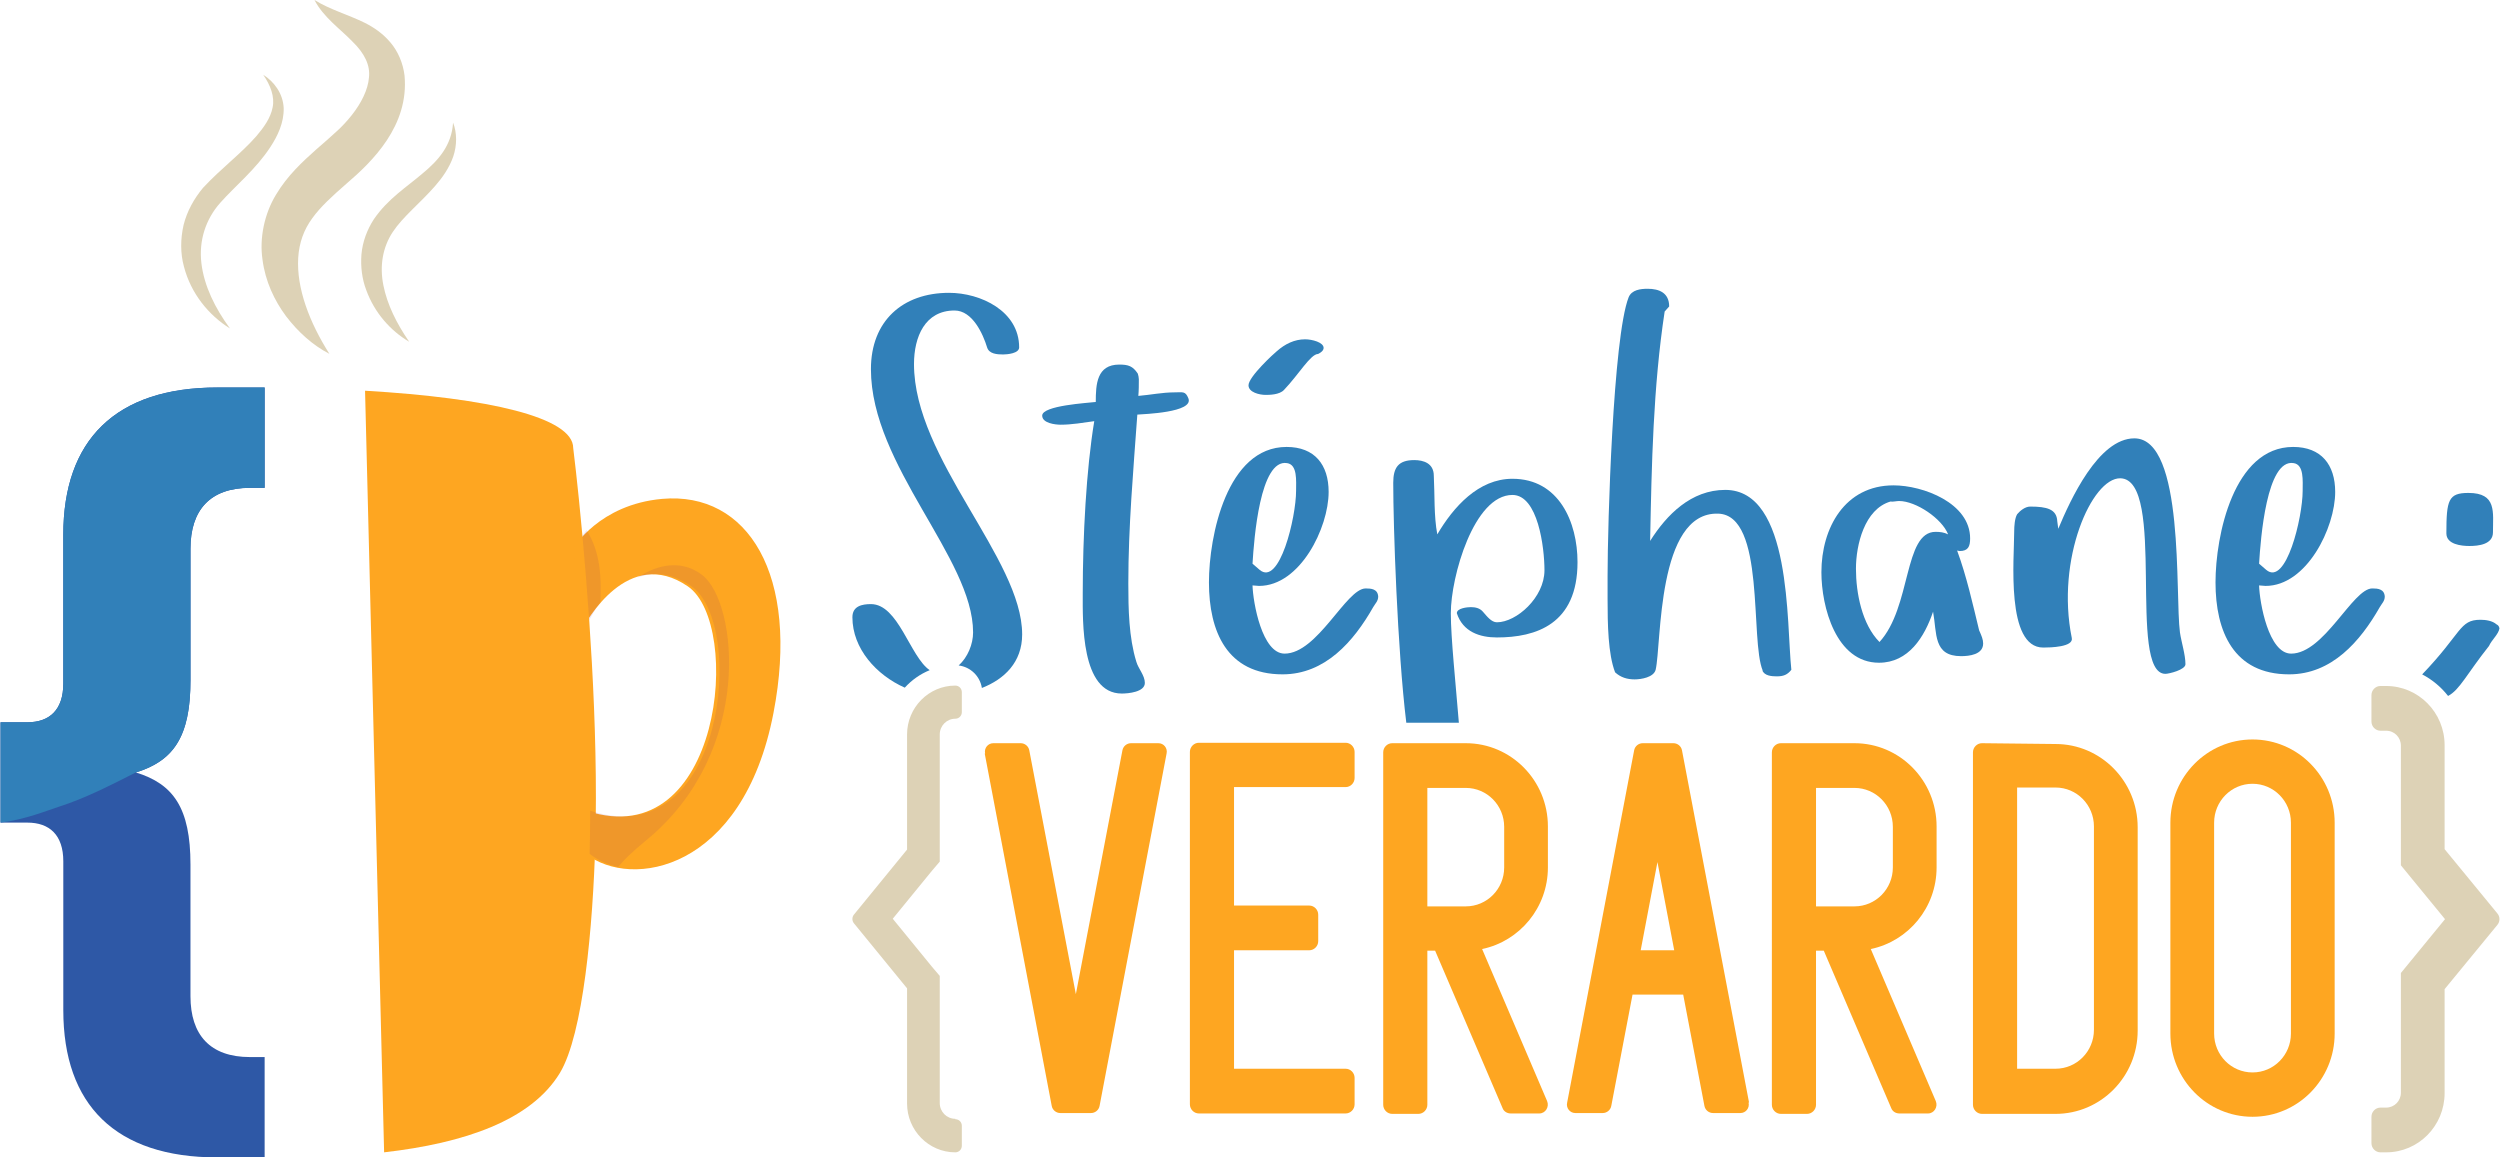 <?xml version="1.0" encoding="utf-8"?>
<!-- Generator: Adobe Illustrator 16.0.0, SVG Export Plug-In . SVG Version: 6.00 Build 0)  -->
<!DOCTYPE svg PUBLIC "-//W3C//DTD SVG 1.1//EN" "http://www.w3.org/Graphics/SVG/1.1/DTD/svg11.dtd">
<svg version="1.1" id="Calque_1" xmlns="http://www.w3.org/2000/svg" xmlns:xlink="http://www.w3.org/1999/xlink" x="0px" y="0px"
	 width="1080px" height="500px" viewBox="0 0 1080 500" enable-background="new 0 0 1080 500" xml:space="preserve">
<g>
	<g>
		<path fill="#DDD2B6" d="M151.99,49.705c-2.07,2.599-4.192,4.939-6.818,7.277c-2.651,2.45-5.519,4.95-8.53,7.549
			c-5.905,5.283-12.479,11.288-17.418,19.587c-5.01,8.236-7.201,18.78-5.826,28.025c1.197,9.363,5.102,17.643,10.188,24.484
			c5.194,6.798,11.466,12.484,18.714,16.241c-8.62-13.6-14.257-28.354-13.474-41.493c0.417-6.54,2.42-12.088,6.061-17.074
			c3.614-5.039,8.852-9.76,14.697-14.872c11.291-9.635,27.186-25.125,25.179-46.786c-0.625-5.247-2.808-10.475-6.127-14.33
			c-3.283-3.896-7.222-6.523-10.997-8.424c-7.671-3.769-14.853-5.613-21.79-9.89C139.68,7.419,147,12.52,152.109,17.805
			c5.455,5.257,7.902,10.468,7.28,15.712C158.973,38.78,156.053,44.573,151.99,49.705z"/>
		<path fill="#DDD2B6" d="M99.355,141.901c-6.468-8.778-11.169-18.381-12.343-28.131c-1.181-9.731,1.812-19.032,8.11-26.134
			c6.53-7.36,15.425-14.516,21.693-24.138c3.121-4.761,5.879-10.468,5.74-16.796c-0.285-6.428-4.302-11.553-8.845-14.403
			c3.15,4.526,5.039,9.543,4.057,14.125c-0.88,4.576-3.812,8.623-7.036,12.419c-6.715,7.654-15.058,13.748-23.003,22.279
			c-3.845,4.603-6.943,10.098-8.428,16.096c-1.369,5.991-1.415,12.286,0.179,18.02C82.482,126.781,90.117,136.145,99.355,141.901z"
			/>
		<path fill="#DDD2B6" d="M161.499,94.726c-2.919,4.479-4.873,9.75-5.353,15.137c-0.417,5.369,0.258,10.732,2.103,15.526
			c3.528,9.646,10.326,17.425,18.52,22.253c-5.39-7.823-9.489-16.023-11.146-24.382c-1.696-8.379-0.304-16.479,4.07-23.075
			c4.385-6.61,11.817-12.436,18.199-19.75c3.203-3.644,6.186-7.889,7.892-12.756c1.663-4.887,1.69-10.246-0.06-14.707
			c-0.598,9.85-6.368,16.347-13.189,21.968C175.802,80.739,167.625,85.765,161.499,94.726z"/>
	</g>
	<g>
		<path fill="#3180B9" d="M412.367,134.138c7.786,0,12.333,10.264,14.059,15.938c0.866,2.837,4.332,3.055,6.928,3.055
			c1.729,0,6.92-0.437,6.92-3.055c0-15.719-16.658-23.575-30.287-23.575c-20.112,0-33.745,12.221-33.745,32.962
			c0,41.696,44.131,81.646,44.131,113.737c0,5.075-2.312,10.756-6.232,14.277c5.142,0.647,9.228,4.622,10.031,9.73
			c9.694-3.796,17.402-11.113,17.402-23.132c0-32.747-46.727-75.753-46.727-116.796
			C394.846,145.492,399.604,134.138,412.367,134.138z"/>
		<path fill="#3180B9" d="M376.241,260.972c-3.892,0-8.002,0.873-8.002,5.677c0,13.57,10.386,24.987,22.623,30.42
			c2.969-3.264,6.626-5.869,10.763-7.553C393.097,283.674,388.121,260.972,376.241,260.972z"/>
		<path fill="#3180B9" d="M507.337,169.503c-5.188,0-10.379,1.092-15.577,1.528c0.219-2.401,0.219-4.802,0.219-7.202
			c0-0.654-0.219-1.745-0.437-2.403c-2.163-3.276-4.104-3.928-7.998-3.928c-9.738,0-10.171,8.514-10.171,16.154
			c-3.459,0.434-23.142,1.528-23.142,5.893c0,3.276,5.624,3.931,8.001,3.931c4.762,0,9.734-0.872,14.489-1.527
			c-3.459,20.956-4.973,49.557-4.973,74.44c0,12.01-0.86,43.226,16.872,43.226c2.817,0,9.956-0.655,9.956-4.586
			c0-3.273-2.817-6.11-3.68-9.169c-3.247-10.479-3.459-22.92-3.459-33.838c0-24.447,2.159-48.678,3.892-72.913
			c2.592-0.218,24.447-0.873,22.067-6.986C512.095,168.849,511.017,169.503,507.337,169.503z"/>
		<path fill="#3180B9" d="M546.713,170.595c1.512,0,6.055,0,8.006-2.183c6.268-6.547,11.459-15.5,14.707-15.5
			c0.861-0.437,2.377-1.31,2.377-2.619c0-2.4-4.971-3.71-8.002-3.71c-4.543,0-8.656,1.964-12.326,5.237
			c-0.869,0.655-12.119,10.915-12.119,14.628C539.356,169.503,544.115,170.595,546.713,170.595z"/>
		<path fill="#3180B9" d="M595.383,257.698c-0.215-3.276-3.027-3.495-5.408-3.495c-8.432,0-20.764,28.161-35.041,28.161
			c-9.734,0-13.629-22.044-13.848-29.467l2.816,0.219c17.736,0,30.068-25.106,30.068-40.606c0-11.787-6.057-19.432-18.172-19.432
			c-25.744,0-33.534,38.427-33.534,58.51c0,21.175,7.79,39.727,31.801,39.727c18.385,0,30.721-14.188,39.154-29.033
			C594.088,260.754,595.383,259.662,595.383,257.698z M556.012,200.067c4.549,0.655,3.895,7.642,3.895,12.006
			c0,11.354-7.139,41.479-15.791,34.06l-3.029-2.622C541.734,232.808,544.332,198.101,556.012,200.067z"/>
		<path fill="#3180B9" d="M646.656,268.831c-2.377,0-4.322-2.615-6.055-4.583c-1.295-1.527-3.246-1.967-5.191-1.967
			c-1.518,0-6.061,0.439-6.061,2.622c2.6,8.081,9.957,10.478,17.307,10.478c16.875,0,34.83-5.677,34.83-32.525
			c0-17.246-8.006-36.023-28.117-36.023c-14.717,0-25.529,12.228-32.453,24.015c-1.514-7.859-1.084-17.242-1.514-25.32
			c0-5.459-4.543-6.769-8.439-6.769c-6.92,0-9.086,3.273-9.086,9.824c0,18.535,1.773,71.838,5.641,103.643h22.709
			c-1.342-16.608-3.475-36.715-3.475-47.321c0-15.716,9.959-51.088,26.617-51.088c11.029,0,13.84,22.709,13.84,32.528
			C667.209,258.135,655.098,268.831,646.656,268.831z"/>
		<path fill="#3180B9" d="M745.307,211.634c-14.707,0-25.311,10.702-32.449,22.054c0.65-32.965,1.303-66.366,6.275-99.113
			l1.947-2.183c0-5.892-4.32-7.641-9.301-7.641c-3.025,0-6.92,0.437-8.223,3.713c-6.705,17.246-9.082,98.016-9.082,120.284
			c0,2.84,0,6.335,0,10.041c0,10.915,0.215,23.797,3.246,31.656c2.377,2.183,5.188,3.055,8.434,3.055
			c2.809,0,8.225-0.872,9.084-4.146c2.596-11.133,0.434-68.331,27.039-67.458c20.557,0.658,13.629,54.794,19.254,67.895
			l-0.215-0.219c0.865,2.404,4.109,2.619,6.271,2.619c2.818,0,4.551-0.655,6.275-2.837
			C771.701,269.271,774.082,211.634,745.307,211.634z"/>
		<path fill="#3180B9" d="M845.471,237.834l1.082,0.218c3.676,0,4.543-1.964,4.543-5.459c0-15.282-20.334-22.92-33.098-22.92
			c-20.988,0-31.152,18.337-31.152,37.548c0,14.846,6.275,39.078,24.881,39.078c12.762,0,19.682-11.133,23.359-22.051
			c1.732,9.388,0,19.211,12.115,19.211c3.465,0,9.521-0.655,9.521-5.459c0-1.742-0.65-3.273-1.732-5.678
			C852.176,260.754,849.582,248.966,845.471,237.834z M836.17,229.756c-13.848,0-10.385,32.525-24.236,47.593
			c-7.564-7.645-10.164-21.178-10.164-31.655c0-10.264,3.682-25.761,14.926-29.034c0.867,0.215,2.596-0.222,3.684-0.222
			c7.35,0,18.602,7.642,21.201,14.409C839.848,229.975,838.111,229.756,836.17,229.756z"/>
		<path fill="#3180B9" d="M922.055,189.368c-15.574,0-27.691,26.633-32.879,39.075l-0.438-3.273
			c-0.215-5.237-4.539-6.328-11.682-6.328c-2.158,0-4.328,1.742-5.623,3.273c-1.082,1.745-1.297,5.237-1.297,7.423
			c0,11.79-3.68,50.208,12.549,50.208c3.027,0,13.191-0.215,12.328-4.146c-6.922-34.053,8.654-69.203,20.986-68.982
			c20.117,0.434,2.811,84.482,19.469,84.482c1.512,0,8.65-1.745,8.65-4.149c0-4.146-1.734-9.387-2.379-13.751
			C939.578,257.266,943.9,189.368,922.055,189.368z"/>
		<path fill="#3180B9" d="M1024.814,254.203c-8.438,0-20.768,28.161-35.047,28.161c-9.734,0-13.627-22.044-13.842-29.467
			l2.811,0.219c17.742,0,30.068-25.106,30.068-40.606c0-11.787-6.053-19.432-18.172-19.432c-25.736,0-33.529,38.427-33.529,58.51
			c0,21.175,7.793,39.727,31.801,39.727c18.387,0,30.717-14.188,39.158-29.033c0.865-1.527,2.162-2.619,2.162-4.583
			C1030.006,254.422,1027.195,254.203,1024.814,254.203z M990.852,200.067c4.543,0.655,3.895,7.642,3.895,12.006
			c0,11.354-7.139,41.479-15.791,34.06l-3.029-2.622C976.574,232.808,979.174,198.101,990.852,200.067z"/>
		<path fill="#3180B9" d="M1066.787,235.869c3.891,0,10.17-0.657,10.17-5.895c0-8.729,1.727-17.028-10.604-17.028
			c-8.652,0-9.52,3.055-9.52,17.464C1056.834,235.212,1063.328,235.869,1066.787,235.869z"/>
		<path fill="#3180B9" d="M1078.471,269.704c-1.732-1.524-4.549-1.964-6.93-1.964c-9.152,0-7.959,5.69-25.162,23.598
			c4.365,2.269,8.174,5.456,11.193,9.314c5.049-2.665,8.01-9.4,17.652-21.562c1.295-2.833,4.113-5.016,4.543-7.638
			C1079.549,270.58,1079.338,270.141,1078.471,269.704z"/>
	</g>
	<path fill="#DDD2B6" d="M412.691,483.5c1.584,0,2.82,1.244,2.82,2.86v8.584c0,1.61-1.236,2.863-2.82,2.863
		c-11.48,0-20.841-9.477-20.841-21.108v-49.738l-22.949-28.095c-0.887-1.078-0.887-2.682,0-3.76l22.949-28.088v-49.741
		c0-11.629,9.36-21.108,20.841-21.108c1.584,0,2.82,1.249,2.82,2.859v8.587c0,1.61-1.236,2.867-2.82,2.867
		c-3.713,0-6.716,3.038-6.716,6.795v54.933l-3.35,3.931l-16.955,20.755l16.955,20.758l3.35,3.931v54.934
		c0,3.759,3.003,6.801,6.716,6.801V483.5z"/>
	<path fill="#DDD2B6" d="M1056.246,397.077l-19.064-23.264v-51.702c0-3.581-2.824-6.438-6.363-6.438h-2.469
		c-2.119,0-3.883-1.795-3.883-3.94v-11.454c0-2.149,1.764-3.931,3.883-3.931h2.469c13.953,0,25.252,11.453,25.252,25.578v44.911
		l22.771,27.737c1.236,1.432,1.236,3.574,0,5.01l-22.771,27.73v44.904c0,14.142-11.299,25.589-25.252,25.589h-2.469
		c-2.119,0-3.883-1.786-3.883-3.935v-11.447c0-2.149,1.764-3.944,3.883-3.944h2.469c3.539,0,6.363-2.86,6.363-6.435v-51.712
		L1056.246,397.077z"/>
	<g>
		<path fill="#FEA621" d="M425.573,325.533c-0.526-2.328,1.243-4.471,3.531-4.471h11.837c1.762,0,3.35,1.25,3.7,3.039
			l20.126,105.382l20.126-105.382c0.357-1.789,1.94-3.039,3.71-3.039h11.83c2.295,0,4.057,2.143,3.528,4.471L475.01,477.797
			c-0.354,1.789-1.944,3.039-3.71,3.039h-13.239c-1.766,0-3.353-1.25-3.706-3.039l-28.954-152.264H425.573z"/>
		<path fill="#FEA621" d="M585.184,336.087c0,2.149-1.762,3.935-3.879,3.935h-48.204v51.174h32.485c2.117,0,3.885,1.789,3.885,3.938
			v11.454c0,2.143-1.768,3.931-3.885,3.931h-32.485v51.174h48.204c2.117,0,3.879,1.792,3.879,3.941v11.443
			c0,2.149-1.762,3.941-3.879,3.941h-63.387c-2.116,0-3.885-1.792-3.885-3.941V324.815c0-2.143,1.769-3.938,3.885-3.938h63.387
			c2.117,0,3.879,1.795,3.879,3.938v11.453V336.087z"/>
		<path fill="#FEA621" d="M668.693,374.736c0,17.352-12.182,31.851-28.422,35.249l28.072,65.662c1.061,2.507-0.709,5.37-3.357,5.37
			h-12.355c-1.588,0-3.002-0.893-3.531-2.331l-29.129-67.987h-3.357v66.559c0,2.149-1.762,3.938-3.881,3.938h-11.299
			c-2.119,0-3.887-1.789-3.887-3.938V324.994c0-2.149,1.768-3.932,3.887-3.932h31.779c19.594,0,35.48,16.1,35.48,35.961v17.534
			V374.736z M649.807,357.202c0-9.305-7.42-16.823-16.594-16.823h-16.6v51.177h16.6c9.174,0,16.594-7.516,16.594-16.819V357.202z"/>
		<path fill="#FEA621" d="M755.389,476.365c0.525,2.321-1.234,4.471-3.531,4.471h-11.828c-1.766,0-3.355-1.25-3.709-3.039
			l-9.182-48.132h-21.883l-9.191,48.132c-0.352,1.789-1.941,3.039-3.703,3.039h-11.83c-2.295,0-4.064-2.149-3.531-4.471
			l28.957-152.264c0.35-1.789,1.938-3.039,3.707-3.039h13.234c1.766,0,3.359,1.25,3.707,3.039l28.955,152.078L755.389,476.365z
			 M723.26,410.518l-7.242-38.109l-7.236,38.109H723.26z"/>
		<path fill="#FEA621" d="M836.607,374.736c0,17.352-12.186,31.851-28.426,35.249l28.072,65.662c1.061,2.507-0.705,5.37-3.354,5.37
			h-12.359c-1.588,0-3-0.893-3.535-2.331l-29.125-67.987h-3.359v66.559c0,2.149-1.764,3.938-3.883,3.938h-11.297
			c-2.121,0-3.889-1.789-3.889-3.938V324.994c0-2.149,1.768-3.932,3.889-3.932h31.777c19.598,0,35.488,16.1,35.488,35.961v17.534
			V374.736z M817.713,357.202c0-9.305-7.412-16.823-16.594-16.823h-16.598v51.177h16.598c9.182,0,16.594-7.516,16.594-16.819
			V357.202z"/>
		<path fill="#FEA621" d="M887.984,321.413c19.594,0,35.492,16.109,35.492,35.971v87.845c0,19.865-15.898,35.968-35.492,35.968
			h-31.777c-2.115,0-3.889-1.789-3.889-3.938V324.994c0-2.149,1.773-3.932,3.889-3.932L887.984,321.413z M871.391,340.207v121.484
			h16.594c9.184,0,16.596-7.512,16.596-16.816v-87.852c0-9.305-7.412-16.816-16.596-16.816H871.391z"/>
		<path fill="#FEA621" d="M973.09,319.449c19.6,0,35.484,16.105,35.484,35.964v91.072c0,19.858-15.885,35.964-35.484,35.964
			c-19.598,0-35.484-16.105-35.484-35.964v-91.072C937.605,335.555,953.492,319.449,973.09,319.449z M956.498,355.413v91.072
			c0,9.304,7.408,16.81,16.592,16.81c9.178,0,16.594-7.506,16.594-16.81v-91.072c0-9.304-7.416-16.823-16.594-16.823
			C963.906,338.59,956.498,346.109,956.498,355.413z"/>
	</g>
	<g>
		<path fill="#2E58A6" d="M58.689,333.696c16.188,4.977,23.595,15.282,23.595,39.796v56.864c0,16.704,8.447,26.296,25.704,26.296
			h6.335V500h-20.42c-44.016,0-66.556-22.735-66.556-63.603v-64.32c0-11.37-5.981-16.704-15.497-16.704H0.231V312.02H11.85
			c9.516,0,15.497-5.323,15.497-16.69v-64.32c0-40.877,22.54-63.611,66.556-63.611h20.42v43.354h-6.335
			c-17.257,0-25.704,9.599-25.704,26.292V293.9C82.284,318.418,74.877,328.727,58.689,333.696"/>
		<path fill="#3180B9" d="M66.4,330.522c10.838-5.866,15.884-16.406,15.884-36.622V237.05c0-16.7,8.447-26.306,25.704-26.306h6.335
			v-43.347H93.896c-44.016,0-66.556,22.741-66.556,63.611v64.311c0,11.377-5.975,16.7-15.49,16.7H0.238v43.354
			c10.872-1.398,20.11-5.233,25.083-6.827c11.704-3.746,22.428-9.331,33.368-14.85C58.689,333.696,62.263,332.758,66.4,330.522"/>
	</g>
	<g>
		<g>
			<path fill="#FEA621" d="M254.544,267.922c-0.936-13.477-1.977-25.942-2.952-36.645c-2.083-22.821-3.965-37.736-3.965-37.736
				c0-13.259-36.565-21.617-89.925-24.749l8.236,329.016c34.731-3.978,63.5-13.812,75.912-34.258
				c10.124-16.711,14.297-63.424,15.346-100.003c0.139-6.11,0.231-12.359,0.231-18.642
				C257.467,318.788,256.181,291.801,254.544,267.922z"/>
		</g>
		<g>
			<path fill="#FEA621" d="M286.032,215.516c37.009-3.301,59.621,32.786,48.108,92.5c-13.216,68.486-61.599,76.18-80.875,60.943
				c0.139-6.106,0.245-12.359,0.245-18.638h0.039c58.358,19.091,67.408-80.779,43.582-97.027
				c-25.744-17.59-43.793,14.813-46.505,20.041c-0.949-13.484-1.99-25.942-2.959-36.652h0.139
				C247.806,236.683,258.8,217.976,286.032,215.516z"/>
			<path opacity="0.1" fill="#64127D" d="M253.358,228.973c-1.075,1.395-1.627,2.305-1.627,2.305h-0.139
				c0.976,10.702,2.017,23.168,2.952,36.645c0.685-1.316,2.348-4.357,4.854-7.893C259.789,249.65,259.511,238.601,253.358,228.973z"
				/>
			<path opacity="0.1" fill="#64127D" d="M279.115,363.044c-6.229,5.086-9.916,8.809-12.075,11.477
				c-4.768-1.051-8.974-3.019-12.31-5.65c0.139-6.11,0.238-12.359,0.238-18.638h0.039c58.365,19.094,67.415-80.776,43.582-97.027
				c-8.798-6.008-16.657-6.183-23.337-3.624c6.117-4.034,17.703-9.265,28.204-1.084
				C318.693,260.363,325.762,324.951,279.115,363.044z"/>
		</g>
	</g>
</g>
</svg>
